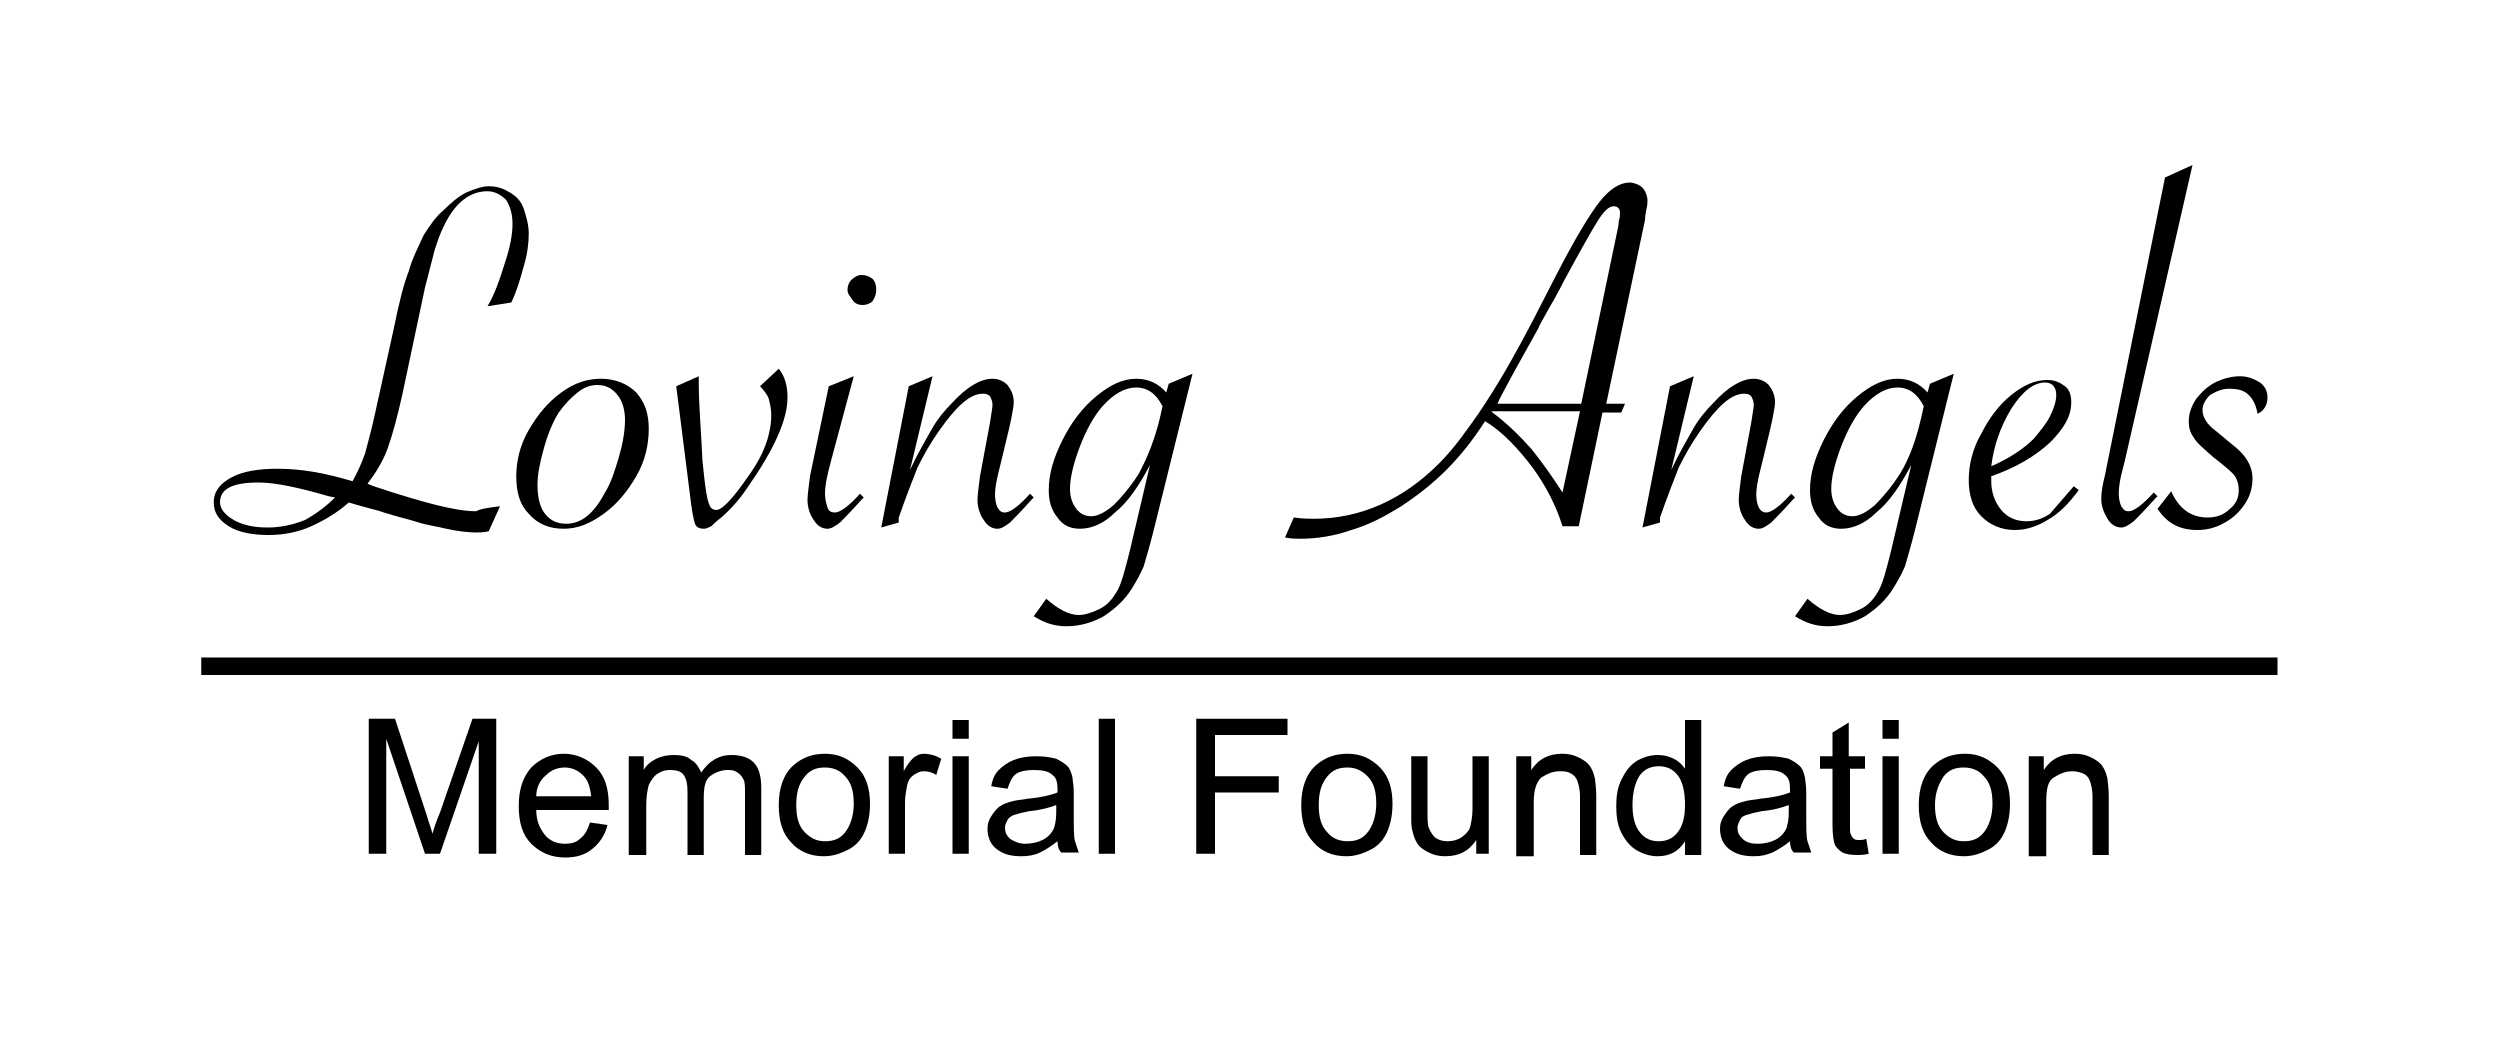 <?xml version="1.0" encoding="utf-8"?>
<!-- Generator: Adobe Illustrator 23.0.3, SVG Export Plug-In . SVG Version: 6.00 Build 0)  -->
<svg version="1.1" id="Layer_1" xmlns="http://www.w3.org/2000/svg" xmlns:xlink="http://www.w3.org/1999/xlink" x="0px" y="0px"
	 viewBox="0 0 200 85" style="enable-background:new 0 0 200 85;" xml:space="preserve">
<g>
	<path d="M40,40.5l-0.9,2c-0.4,0.1-0.8,0.1-1,0.1c-0.6,0-1.5-0.1-2.4-0.3c-0.8-0.2-1.6-0.3-2.2-0.5c-0.6-0.2-1.5-0.4-2.8-0.8
		c-0.5-0.2-1.5-0.4-2.8-0.8c-0.9,0.8-1.9,1.4-3,1.9c-1.1,0.5-2.3,0.7-3.4,0.7c-1.3,0-2.4-0.2-3.2-0.7c-0.8-0.5-1.2-1.1-1.2-1.9
		c0-0.9,0.5-1.5,1.4-2c0.9-0.5,2.2-0.7,3.7-0.7c1.8,0,3.7,0.3,6,1c0.4-0.7,0.7-1.4,1-2.2c0.2-0.8,0.5-1.8,0.8-3.2l1.5-6.8
		c0.4-2,0.8-3.6,1.2-4.6c0.3-1.1,0.8-2,1.2-2.9c0.5-0.8,1-1.5,1.6-2c0.6-0.6,1.2-1.1,1.8-1.4c0.7-0.3,1.3-0.5,1.8-0.5
		c0.7,0,1.2,0.2,1.7,0.5s0.9,0.7,1.1,1.3c0.2,0.6,0.4,1.3,0.4,2c0,0.7-0.1,1.6-0.4,2.6c-0.3,1.1-0.6,2.1-1,2.9l-1.9,0.3
		c0.6-1,1-2.2,1.4-3.5c0.4-1.2,0.6-2.2,0.6-3.1c0-0.8-0.2-1.4-0.5-1.9c-0.4-0.4-0.9-0.7-1.5-0.7c-1.4,0-2.6,0.9-3.5,2.8
		c-0.3,0.6-0.5,1.2-0.7,1.8c-0.2,0.8-0.5,1.9-0.8,3.1l-1.8,8.5c-0.4,1.8-0.8,3.3-1.2,4.4c-0.4,1.1-1,2-1.6,2.8l0.5,0.2
		c2.1,0.7,3.8,1.2,5,1.5c1.2,0.3,2.3,0.5,3.2,0.5C38.4,40.7,39.2,40.6,40,40.5z M26.8,39.8l-0.5-0.1c-2.4-0.7-4.3-1.1-5.6-1.1
		c-2.1,0-3.1,0.5-3.1,1.6c0,0.5,0.4,1,1.1,1.4c0.7,0.4,1.6,0.6,2.7,0.6c1,0,2-0.2,3-0.6C25.3,41.1,26.1,40.5,26.8,39.8z"/>
	<path d="M41.3,38.1c0-1.2,0.3-2.5,1-3.7c0.7-1.2,1.5-2.2,2.6-3c1.1-0.8,2.1-1.1,3.2-1.1c1.1,0,2.1,0.4,2.8,1.1c0.7,0.8,1,1.7,1,2.9
		c0,1.3-0.3,2.6-1,3.8c-0.7,1.2-1.5,2.2-2.6,3c-1.1,0.8-2.1,1.2-3.2,1.2c-1.2,0-2.1-0.4-2.8-1.2C41.6,40.4,41.3,39.4,41.3,38.1z
		 M50,33.6c0-0.8-0.2-1.5-0.6-2c-0.4-0.5-0.9-0.8-1.6-0.8c-0.6,0-1.1,0.2-1.6,0.6c-0.5,0.4-1,0.9-1.5,1.6c-0.5,0.8-0.9,1.8-1.2,2.9
		c-0.3,1.1-0.5,2-0.5,2.9c0,1,0.2,1.8,0.6,2.3c0.4,0.5,0.9,0.8,1.7,0.8c1.2,0,2.2-0.8,3.1-2.5c0.5-0.8,0.8-1.8,1.1-2.8
		S50,34.5,50,33.6z"/>
	<path d="M55.3,40.4l-1.2-9.5l1.8-0.8v0.5c0,1.9,0.2,4,0.3,6.3c0.1,1,0.2,1.9,0.3,2.5c0.1,0.6,0.2,0.9,0.3,1.1s0.3,0.3,0.5,0.3
		c0.5,0,1.4-1,2.7-2.9c1.2-1.7,1.7-3.3,1.7-4.7c0-0.5-0.1-0.9-0.2-1.3c-0.1-0.3-0.4-0.7-0.7-1l1.5-1.4c0.5,0.6,0.7,1.4,0.7,2.3
		c0,1.8-1.1,4.2-3.2,7.2c-0.6,0.9-1.3,1.7-2.1,2.4c-0.4,0.3-0.7,0.6-0.8,0.7c-0.2,0.1-0.4,0.2-0.6,0.2c-0.3,0-0.6-0.1-0.7-0.4
		C55.5,41.6,55.4,41.1,55.3,40.4z"/>
	<path d="M66.3,30.9l2-0.8l-1.8,6.7c-0.3,1.1-0.5,2-0.5,2.7c0,0.4,0.1,0.8,0.2,1.1s0.3,0.4,0.6,0.4c0.4,0,1.1-0.5,2-1.5l0.3,0.3
		l-0.2,0.2c-0.8,0.9-1.4,1.5-1.7,1.8c-0.4,0.3-0.7,0.5-1,0.5c-0.4,0-0.8-0.2-1.1-0.7c-0.3-0.4-0.5-1-0.5-1.6c0-0.4,0.1-1.1,0.2-1.9
		L66.3,30.9z M68.9,22c0.4,0,0.6,0.1,0.9,0.3c0.2,0.2,0.3,0.5,0.3,0.9c0,0.3-0.1,0.6-0.3,0.9c-0.2,0.2-0.5,0.3-0.8,0.3
		c-0.3,0-0.6-0.1-0.8-0.4s-0.4-0.5-0.4-0.8c0-0.3,0.1-0.6,0.3-0.8C68.3,22.2,68.6,22,68.9,22z"/>
	<path d="M71.9,41.8l-1.4,0.4l2.2-11.3l1.9-0.8l-1.8,7.5c0.6-1.3,1.2-2.3,1.7-3.2c0.5-0.9,1.1-1.6,1.7-2.2c1.1-1.2,2.2-1.9,3.2-1.9
		c0.5,0,0.9,0.2,1.2,0.5c0.3,0.4,0.5,0.8,0.5,1.4c0,0.3-0.1,0.7-0.2,1.3l-0.2,0.9l-0.6,2.5l-0.2,0.8c-0.2,0.8-0.3,1.4-0.3,1.9
		c0,0.4,0.1,0.8,0.2,1c0.2,0.3,0.3,0.4,0.6,0.4c0.4,0,1.1-0.5,2-1.5l0.3,0.3l-0.2,0.2c-0.8,0.9-1.4,1.5-1.7,1.8
		c-0.4,0.3-0.7,0.5-1,0.5c-0.4,0-0.8-0.2-1.1-0.7c-0.3-0.4-0.5-1-0.5-1.6c0-0.4,0.1-1.1,0.2-1.9l0.8-4.3c0.1-0.7,0.2-1.2,0.2-1.4
		c0-0.3-0.1-0.5-0.2-0.7c-0.2-0.2-0.4-0.2-0.6-0.2c-1,0-2.1,1-3.5,3c-0.7,1-1.2,1.9-1.7,2.9c-0.4,1-0.9,2.3-1.5,4L71.9,41.8z"/>
	<path d="M93.5,30.7l1.9-0.8l-3.1,12.5c-0.3,1.2-0.6,2.2-0.8,2.9c-0.3,0.7-0.6,1.2-0.9,1.7c-0.6,1-1.4,1.7-2.3,2.3
		c-0.9,0.5-1.9,0.8-3,0.8c-1,0-1.8-0.3-2.6-0.8l1-1.4c0.9,0.8,1.8,1.3,2.6,1.3c0.5,0,1.1-0.2,1.7-0.5c0.6-0.3,1-0.8,1.3-1.3
		c0.4-0.6,0.7-1.8,1.1-3.4l1.6-6.8c-0.9,1.7-1.8,3-2.8,3.8c-0.9,0.9-1.9,1.3-2.8,1.3c-0.8,0-1.4-0.3-1.8-0.9
		c-0.5-0.6-0.7-1.3-0.7-2.2c0-1.3,0.4-2.6,1.1-4c0.7-1.4,1.6-2.6,2.7-3.5c1.1-0.9,2.1-1.4,3.2-1.4c1,0,1.8,0.4,2.4,1.1L93.5,30.7z
		 M92.8,33.4l0.2-0.9c-0.5-1-1.2-1.5-2.1-1.5c-0.9,0-1.8,0.5-2.7,1.5c-0.7,0.8-1.3,1.9-1.8,3.2c-0.5,1.3-0.8,2.5-0.8,3.4
		c0,0.7,0.2,1.2,0.5,1.6c0.3,0.4,0.7,0.6,1.2,0.6s1.1-0.3,1.8-0.9c0.6-0.6,1.3-1.4,2-2.5C91.8,36.6,92.4,35.1,92.8,33.4z"/>
	<path d="M129.7,33h-1.5l-1.9,9.1H125c-0.5-1.6-1.3-3.2-2.4-4.7c-0.6-0.8-1.2-1.5-1.8-2.1c-0.6-0.6-1.3-1.2-2-1.6
		c-0.9,1.4-1.9,2.7-3.1,3.9c-1.2,1.2-2.4,2.1-3.6,2.9c-1.3,0.8-2.6,1.5-4,1.9c-1.4,0.5-2.8,0.7-4.1,0.7c-0.3,0-0.7,0-1.2-0.1
		l0.7-1.6c0.7,0.1,1.3,0.1,1.6,0.1c3.7,0,7.1-1.5,10-4.4c0.6-0.6,1.2-1.3,1.8-2.1c0.5-0.7,1.2-1.6,1.9-2.7c1.5-2.3,2.7-4.5,3.8-6.6
		l1.9-3.7c1.5-2.9,2.7-4.9,3.5-5.9c0.8-1,1.6-1.5,2.4-1.5c0.2,0,0.5,0.1,0.7,0.2c0.2,0.1,0.4,0.3,0.5,0.5c0.1,0.2,0.2,0.5,0.2,0.7
		c0,0.2,0,0.4-0.1,0.8c-0.1,0.5-0.1,0.8-0.1,0.8l-3.1,14.7h1.5L129.7,33z M125,39.4l1.4-6.5h-7.1l0.1,0.1c1.2,0.9,2.2,1.9,3.1,2.9
		C123.3,36.9,124.1,38,125,39.4z M119.8,32.3h6.7l2.9-13.9c0.1-0.4,0.1-0.7,0.1-0.7c0.1-0.3,0.1-0.5,0.1-0.7c0-0.3-0.2-0.5-0.5-0.5
		c-0.4,0-0.8,0.4-1.3,1.2c-0.5,0.8-1.4,2.4-2.7,4.8c-0.1,0.2-0.5,1-1.2,2.2c-0.5,0.9-0.8,1.4-0.8,1.5l-2,3.6
		C120.4,31.1,119.9,32,119.8,32.3z"/>
	<path d="M132.8,41.8l-1.4,0.4l2.2-11.3l1.9-0.8l-1.8,7.5c0.6-1.3,1.2-2.3,1.7-3.2c0.5-0.9,1.1-1.6,1.7-2.2c1.1-1.2,2.2-1.9,3.2-1.9
		c0.5,0,0.9,0.2,1.2,0.5c0.3,0.4,0.5,0.8,0.5,1.4c0,0.3-0.1,0.7-0.2,1.3l-0.2,0.9l-0.6,2.5l-0.2,0.8c-0.2,0.8-0.3,1.4-0.3,1.9
		c0,0.4,0.1,0.8,0.2,1s0.3,0.4,0.6,0.4c0.4,0,1.1-0.5,2-1.5l0.3,0.3l-0.2,0.2c-0.8,0.9-1.4,1.5-1.7,1.8c-0.4,0.3-0.7,0.5-1,0.5
		c-0.4,0-0.8-0.2-1.1-0.7c-0.3-0.4-0.5-1-0.5-1.6c0-0.4,0.1-1.1,0.2-1.9l0.8-4.3c0.1-0.7,0.2-1.2,0.2-1.4c0-0.3-0.1-0.5-0.2-0.7
		c-0.2-0.2-0.4-0.2-0.6-0.2c-1,0-2.1,1-3.5,3c-0.7,1-1.2,1.9-1.7,2.9c-0.4,1-0.9,2.3-1.5,4L132.8,41.8z"/>
	<path d="M154.4,30.7l1.9-0.8l-3.1,12.5c-0.3,1.2-0.6,2.2-0.8,2.9c-0.3,0.7-0.6,1.2-0.9,1.7c-0.6,1-1.4,1.7-2.3,2.3
		c-0.9,0.5-1.9,0.8-3,0.8c-1,0-1.8-0.3-2.6-0.8l1-1.4c0.9,0.8,1.8,1.3,2.6,1.3c0.5,0,1.1-0.2,1.7-0.5c0.6-0.3,1-0.8,1.3-1.3
		c0.4-0.6,0.7-1.8,1.1-3.4l1.6-6.8c-0.9,1.7-1.8,3-2.8,3.8c-0.9,0.9-1.9,1.3-2.8,1.3c-0.8,0-1.4-0.3-1.8-0.9
		c-0.5-0.6-0.7-1.3-0.7-2.2c0-1.3,0.4-2.6,1.1-4c0.7-1.4,1.6-2.6,2.7-3.5c1.1-0.9,2.1-1.4,3.2-1.4c1,0,1.8,0.4,2.4,1.1L154.4,30.7z
		 M153.7,33.4l0.2-0.9c-0.5-1-1.2-1.5-2.1-1.5c-0.9,0-1.8,0.5-2.7,1.5c-0.7,0.8-1.3,1.9-1.8,3.2c-0.5,1.3-0.8,2.5-0.8,3.4
		c0,0.7,0.2,1.2,0.5,1.6c0.3,0.4,0.7,0.6,1.2,0.6s1.1-0.3,1.8-0.9c0.6-0.6,1.3-1.4,2-2.5C152.8,36.6,153.3,35.1,153.7,33.4z"/>
	<path d="M165.9,38.9l0.4,0.3c-0.8,1.1-1.6,1.9-2.5,2.4c-0.8,0.5-1.7,0.8-2.6,0.8c-1.1,0-2-0.4-2.7-1.1c-0.7-0.7-1-1.7-1-2.9
		c0-1.2,0.3-2.5,1-3.7c0.6-1.2,1.4-2.3,2.4-3.1c1-0.8,1.9-1.2,2.9-1.2c0.6,0,1,0.2,1.4,0.5c0.4,0.3,0.5,0.8,0.5,1.3
		c0,1.1-0.6,2.1-1.7,3.2c-1.2,1.1-2.7,2-4.7,2.7c0,0.1,0,0.2,0,0.4c0,0.9,0.3,1.7,0.8,2.3c0.5,0.6,1.2,0.9,2,0.9
		c0.7,0,1.3-0.2,1.9-0.6C164.6,40.4,165.2,39.7,165.9,38.9z M159.3,37.3c1.4-0.6,2.6-1.4,3.4-2.2c0.5-0.6,1-1.2,1.3-1.8
		c0.3-0.6,0.5-1.2,0.5-1.7c0-0.6-0.3-1-0.9-1c-0.9,0-1.8,0.7-2.7,2.1C160,34.2,159.5,35.7,159.3,37.3z"/>
	<path d="M173.2,14.2l2.2-1L170,36.8l-0.2,0.8c-0.2,0.7-0.3,1.4-0.3,1.9c0,0.4,0.1,0.8,0.2,1c0.2,0.3,0.3,0.4,0.6,0.4
		c0.4,0,1.1-0.5,2-1.5l0.3,0.3l-0.2,0.2c-0.8,0.9-1.4,1.5-1.7,1.8c-0.4,0.3-0.7,0.5-1,0.5c-0.4,0-0.8-0.2-1.1-0.7
		c-0.3-0.5-0.5-1-0.5-1.6c0-0.5,0.1-1.1,0.3-1.9L173.2,14.2z"/>
	<path d="M172.6,40.7l1.1-1.4c0.6,1.4,1.6,2.1,2.9,2.1c0.7,0,1.3-0.2,1.8-0.7c0.5-0.4,0.7-0.9,0.7-1.5c0-0.4-0.1-0.8-0.3-1.1
		c-0.2-0.3-0.8-0.8-1.7-1.5c-0.8-0.7-1.4-1.2-1.6-1.6c-0.3-0.4-0.4-0.8-0.4-1.3c0-0.6,0.2-1.2,0.6-1.8c0.4-0.5,0.9-1,1.5-1.3
		c0.6-0.3,1.3-0.5,2-0.5c0.6,0,1.1,0.2,1.6,0.5c0.4,0.3,0.6,0.7,0.6,1.2c0,0.6-0.3,1.1-0.8,1.3c-0.1-0.6-0.3-1.1-0.7-1.5
		c-0.4-0.4-0.9-0.5-1.6-0.5c-0.5,0-1,0.2-1.5,0.5c-0.4,0.4-0.6,0.8-0.6,1.2c0,0.6,0.4,1.2,1.1,1.7l1.2,1c1.2,0.9,1.7,1.8,1.7,2.8
		c0,0.7-0.2,1.4-0.6,2c-0.4,0.6-0.9,1.1-1.6,1.5c-0.7,0.4-1.4,0.6-2.2,0.6C174.4,42.4,173.4,41.9,172.6,40.7z"/>
</g>
<rect x="16.1" y="52.6" width="166.1" height="1.4"/>
<g>
	<path d="M29.5,68.3V57.5h2.1l2.5,7.6c0.2,0.7,0.4,1.2,0.5,1.6c0.1-0.4,0.3-1,0.6-1.7l2.6-7.5h1.9v10.8h-1.4v-9l-3.1,9H34l-3.1-9.2
		v9.2H29.5z"/>
	<path d="M47.2,65.8l1.4,0.2c-0.2,0.8-0.6,1.4-1.2,1.9s-1.3,0.7-2.2,0.7c-1.1,0-2-0.4-2.7-1.1c-0.7-0.7-1-1.7-1-3
		c0-1.3,0.3-2.3,1-3.1c0.7-0.7,1.6-1.1,2.6-1.1c1,0,1.9,0.4,2.6,1.1c0.7,0.7,1,1.7,1,3c0,0.1,0,0.2,0,0.4h-5.8c0,0.9,0.3,1.5,0.7,2
		c0.4,0.5,1,0.7,1.6,0.7c0.5,0,0.9-0.1,1.2-0.4C46.8,66.8,47,66.4,47.2,65.8z M42.9,63.7h4.4c-0.1-0.7-0.2-1.1-0.5-1.5
		c-0.4-0.5-1-0.8-1.6-0.8c-0.6,0-1.1,0.2-1.5,0.6C43.2,62.4,42.9,63,42.9,63.7z"/>
	<path d="M50.3,68.3v-7.8h1.2v1.1c0.2-0.4,0.6-0.7,1-0.9c0.4-0.2,0.9-0.3,1.4-0.3c0.6,0,1.1,0.1,1.4,0.4c0.4,0.2,0.6,0.6,0.8,1
		c0.6-0.9,1.4-1.4,2.4-1.4c0.8,0,1.4,0.2,1.8,0.6c0.4,0.4,0.6,1.1,0.6,2v5.4h-1.3v-4.9c0-0.5,0-0.9-0.1-1.1
		c-0.1-0.2-0.2-0.4-0.5-0.6s-0.5-0.2-0.8-0.2c-0.5,0-1,0.2-1.4,0.5s-0.5,0.9-0.5,1.8v4.5h-1.3v-5.1c0-0.6-0.1-1-0.3-1.3
		c-0.2-0.3-0.6-0.4-1.1-0.4c-0.4,0-0.7,0.1-1,0.3c-0.3,0.2-0.5,0.5-0.7,0.9c-0.1,0.4-0.2,0.9-0.2,1.6v4H50.3z"/>
	<path d="M62.3,64.4c0-1.4,0.4-2.5,1.2-3.2c0.7-0.6,1.5-0.9,2.5-0.9c1.1,0,1.9,0.4,2.6,1.1c0.7,0.7,1,1.7,1,2.9c0,1-0.2,1.8-0.5,2.4
		c-0.3,0.6-0.7,1-1.3,1.3c-0.6,0.3-1.2,0.5-1.9,0.5c-1.1,0-2-0.4-2.6-1.1C62.6,66.7,62.3,65.7,62.3,64.4z M63.7,64.4
		c0,1,0.2,1.7,0.7,2.2s1,0.7,1.6,0.7c0.7,0,1.2-0.2,1.6-0.7s0.7-1.3,0.7-2.3c0-1-0.2-1.7-0.7-2.2c-0.4-0.5-1-0.7-1.6-0.7
		c-0.7,0-1.2,0.2-1.6,0.7C63.9,62.7,63.7,63.4,63.7,64.4z"/>
	<path d="M71.1,68.3v-7.8h1.2v1.2c0.3-0.6,0.6-0.9,0.8-1.1c0.3-0.2,0.5-0.3,0.8-0.3c0.4,0,0.9,0.1,1.4,0.4L74.9,62
		c-0.3-0.2-0.6-0.3-1-0.3c-0.3,0-0.5,0.1-0.8,0.3s-0.4,0.4-0.5,0.7c-0.1,0.5-0.2,1-0.2,1.5v4.1H71.1z"/>
	<path d="M76.2,59.1v-1.5h1.3v1.5H76.2z M76.2,68.3v-7.8h1.3v7.8H76.2z"/>
	<path d="M84.6,67.3c-0.5,0.4-1,0.7-1.4,0.9s-0.9,0.3-1.5,0.3c-0.9,0-1.5-0.2-2-0.6c-0.5-0.4-0.7-1-0.7-1.6c0-0.4,0.1-0.7,0.3-1
		c0.2-0.3,0.4-0.6,0.7-0.8c0.3-0.2,0.6-0.3,1-0.4c0.3-0.1,0.7-0.1,1.2-0.2c1.1-0.1,1.9-0.3,2.4-0.5c0-0.2,0-0.3,0-0.3
		c0-0.5-0.1-0.9-0.4-1.1c-0.3-0.3-0.8-0.4-1.5-0.4c-0.6,0-1.1,0.1-1.4,0.3c-0.3,0.2-0.5,0.6-0.7,1.2l-1.3-0.2c0.1-0.6,0.3-1,0.6-1.3
		c0.3-0.3,0.7-0.6,1.2-0.8c0.5-0.2,1.1-0.3,1.8-0.3c0.7,0,1.2,0.1,1.6,0.2c0.4,0.2,0.7,0.4,0.9,0.6c0.2,0.2,0.3,0.5,0.4,0.9
		c0,0.2,0.1,0.6,0.1,1.2V65c0,1.2,0,2,0.1,2.3s0.2,0.6,0.3,0.9h-1.4C84.7,68,84.6,67.7,84.6,67.3z M84.5,64.4
		c-0.5,0.2-1.2,0.4-2.2,0.5c-0.5,0.1-0.9,0.2-1.2,0.3c-0.2,0.1-0.4,0.2-0.5,0.4c-0.1,0.2-0.2,0.4-0.2,0.6c0,0.4,0.1,0.6,0.4,0.9
		c0.3,0.2,0.7,0.4,1.2,0.4c0.5,0,1-0.1,1.4-0.3c0.4-0.2,0.7-0.5,0.9-0.9c0.1-0.3,0.2-0.7,0.2-1.3V64.4z"/>
	<path d="M87.9,68.3V57.5h1.3v10.8H87.9z"/>
	<path d="M95.7,68.3V57.5h7.3v1.3h-5.8v3.3h5.1v1.3h-5.1v4.9H95.7z"/>
	<path d="M104.1,64.4c0-1.4,0.4-2.5,1.2-3.2c0.7-0.6,1.5-0.9,2.5-0.9c1.1,0,1.9,0.4,2.6,1.1c0.7,0.7,1,1.7,1,2.9
		c0,1-0.2,1.8-0.5,2.4c-0.3,0.6-0.7,1-1.3,1.3c-0.6,0.3-1.2,0.5-1.9,0.5c-1.1,0-2-0.4-2.6-1.1C104.4,66.7,104.1,65.7,104.1,64.4z
		 M105.5,64.4c0,1,0.2,1.7,0.7,2.2c0.4,0.5,1,0.7,1.6,0.7c0.7,0,1.2-0.2,1.6-0.7s0.7-1.3,0.7-2.3c0-1-0.2-1.7-0.7-2.2
		s-1-0.7-1.6-0.7c-0.7,0-1.2,0.2-1.6,0.7C105.7,62.7,105.5,63.4,105.5,64.4z"/>
	<path d="M118.1,68.3v-1.1c-0.6,0.9-1.4,1.3-2.5,1.3c-0.5,0-0.9-0.1-1.3-0.3c-0.4-0.2-0.7-0.4-0.9-0.7c-0.2-0.3-0.3-0.6-0.4-1
		c-0.1-0.3-0.1-0.7-0.1-1.2v-4.8h1.3v4.3c0,0.7,0,1.2,0.1,1.4c0.1,0.3,0.3,0.6,0.5,0.8c0.3,0.2,0.6,0.3,1,0.3c0.4,0,0.8-0.1,1.1-0.3
		c0.3-0.2,0.6-0.5,0.7-0.8c0.1-0.4,0.2-0.9,0.2-1.5v-4.2h1.3v7.8H118.1z"/>
	<path d="M121.3,68.3v-7.8h1.2v1.1c0.6-0.9,1.4-1.3,2.5-1.3c0.5,0,0.9,0.1,1.3,0.3s0.7,0.4,0.9,0.7c0.2,0.3,0.3,0.6,0.4,1
		c0,0.2,0.1,0.7,0.1,1.3v4.8h-1.3v-4.7c0-0.5-0.1-0.9-0.2-1.2c-0.1-0.3-0.3-0.5-0.5-0.6c-0.3-0.2-0.6-0.2-0.9-0.2
		c-0.6,0-1,0.2-1.5,0.5c-0.4,0.4-0.6,1-0.6,2v4.3H121.3z"/>
	<path d="M134.8,68.3v-1c-0.5,0.8-1.2,1.2-2.2,1.2c-0.6,0-1.2-0.2-1.7-0.5s-0.9-0.8-1.2-1.4c-0.3-0.6-0.4-1.3-0.4-2.1
		c0-0.8,0.1-1.5,0.4-2.1c0.3-0.6,0.6-1.1,1.2-1.5c0.5-0.3,1.1-0.5,1.7-0.5c0.5,0,0.9,0.1,1.3,0.3s0.7,0.5,0.9,0.8v-3.9h1.3v10.8
		H134.8z M130.6,64.4c0,1,0.2,1.7,0.6,2.2s0.9,0.7,1.5,0.7c0.6,0,1.1-0.2,1.5-0.7c0.4-0.5,0.6-1.2,0.6-2.2c0-1.1-0.2-1.9-0.6-2.4
		s-0.9-0.7-1.5-0.7c-0.6,0-1.1,0.2-1.5,0.7C130.8,62.6,130.6,63.4,130.6,64.4z"/>
	<path d="M143.2,67.3c-0.5,0.4-1,0.7-1.4,0.9c-0.5,0.2-0.9,0.3-1.5,0.3c-0.9,0-1.5-0.2-2-0.6c-0.5-0.4-0.7-1-0.7-1.6
		c0-0.4,0.1-0.7,0.3-1c0.2-0.3,0.4-0.6,0.7-0.8c0.3-0.2,0.6-0.3,1-0.4c0.3-0.1,0.7-0.1,1.2-0.2c1.1-0.1,1.9-0.3,2.4-0.5
		c0-0.2,0-0.3,0-0.3c0-0.5-0.1-0.9-0.4-1.1c-0.3-0.3-0.8-0.4-1.5-0.4c-0.6,0-1.1,0.1-1.4,0.3c-0.3,0.2-0.5,0.6-0.7,1.2l-1.3-0.2
		c0.1-0.6,0.3-1,0.6-1.3c0.3-0.3,0.7-0.6,1.2-0.8c0.5-0.2,1.1-0.3,1.8-0.3c0.7,0,1.2,0.1,1.6,0.2c0.4,0.2,0.7,0.4,0.9,0.6
		s0.3,0.5,0.4,0.9c0,0.2,0.1,0.6,0.1,1.2V65c0,1.2,0,2,0.1,2.3s0.2,0.6,0.3,0.9h-1.4C143.3,68,143.2,67.7,143.2,67.3z M143.1,64.4
		c-0.5,0.2-1.2,0.4-2.2,0.5c-0.5,0.1-0.9,0.2-1.2,0.3s-0.4,0.2-0.5,0.4c-0.1,0.2-0.2,0.4-0.2,0.6c0,0.4,0.1,0.6,0.4,0.9
		s0.7,0.4,1.2,0.4c0.5,0,1-0.1,1.4-0.3c0.4-0.2,0.7-0.5,0.9-0.9c0.1-0.3,0.2-0.7,0.2-1.3V64.4z"/>
	<path d="M149.3,67.1l0.2,1.2c-0.4,0.1-0.7,0.1-1,0.1c-0.5,0-0.9-0.1-1.1-0.2c-0.3-0.2-0.5-0.4-0.6-0.6c-0.1-0.2-0.2-0.8-0.2-1.6
		v-4.5h-1v-1h1v-1.9l1.3-0.8v2.7h1.3v1H148v4.6c0,0.4,0,0.6,0.1,0.7c0,0.1,0.1,0.2,0.2,0.3c0.1,0.1,0.3,0.1,0.5,0.1
		C148.9,67.2,149.1,67.2,149.3,67.1z"/>
	<path d="M150.6,59.1v-1.5h1.3v1.5H150.6z M150.6,68.3v-7.8h1.3v7.8H150.6z"/>
	<path d="M153.5,64.4c0-1.4,0.4-2.5,1.2-3.2c0.7-0.6,1.5-0.9,2.5-0.9c1.1,0,1.9,0.4,2.6,1.1c0.7,0.7,1,1.7,1,2.9
		c0,1-0.2,1.8-0.5,2.4c-0.3,0.6-0.7,1-1.3,1.3c-0.6,0.3-1.2,0.5-1.9,0.5c-1.1,0-2-0.4-2.6-1.1C153.8,66.7,153.5,65.7,153.5,64.4z
		 M154.8,64.4c0,1,0.2,1.7,0.7,2.2s1,0.7,1.6,0.7c0.7,0,1.2-0.2,1.6-0.7s0.7-1.3,0.7-2.3c0-1-0.2-1.7-0.7-2.2
		c-0.4-0.5-1-0.7-1.6-0.7c-0.7,0-1.2,0.2-1.6,0.7C155.1,62.7,154.8,63.4,154.8,64.4z"/>
	<path d="M162.3,68.3v-7.8h1.2v1.1c0.6-0.9,1.4-1.3,2.5-1.3c0.5,0,0.9,0.1,1.3,0.3s0.7,0.4,0.9,0.7s0.3,0.6,0.4,1
		c0,0.2,0.1,0.7,0.1,1.3v4.8h-1.3v-4.7c0-0.5-0.1-0.9-0.2-1.2c-0.1-0.3-0.3-0.5-0.5-0.6s-0.6-0.2-0.9-0.2c-0.6,0-1,0.2-1.5,0.5
		s-0.6,1-0.6,2v4.3H162.3z"/>
</g>
</svg>
